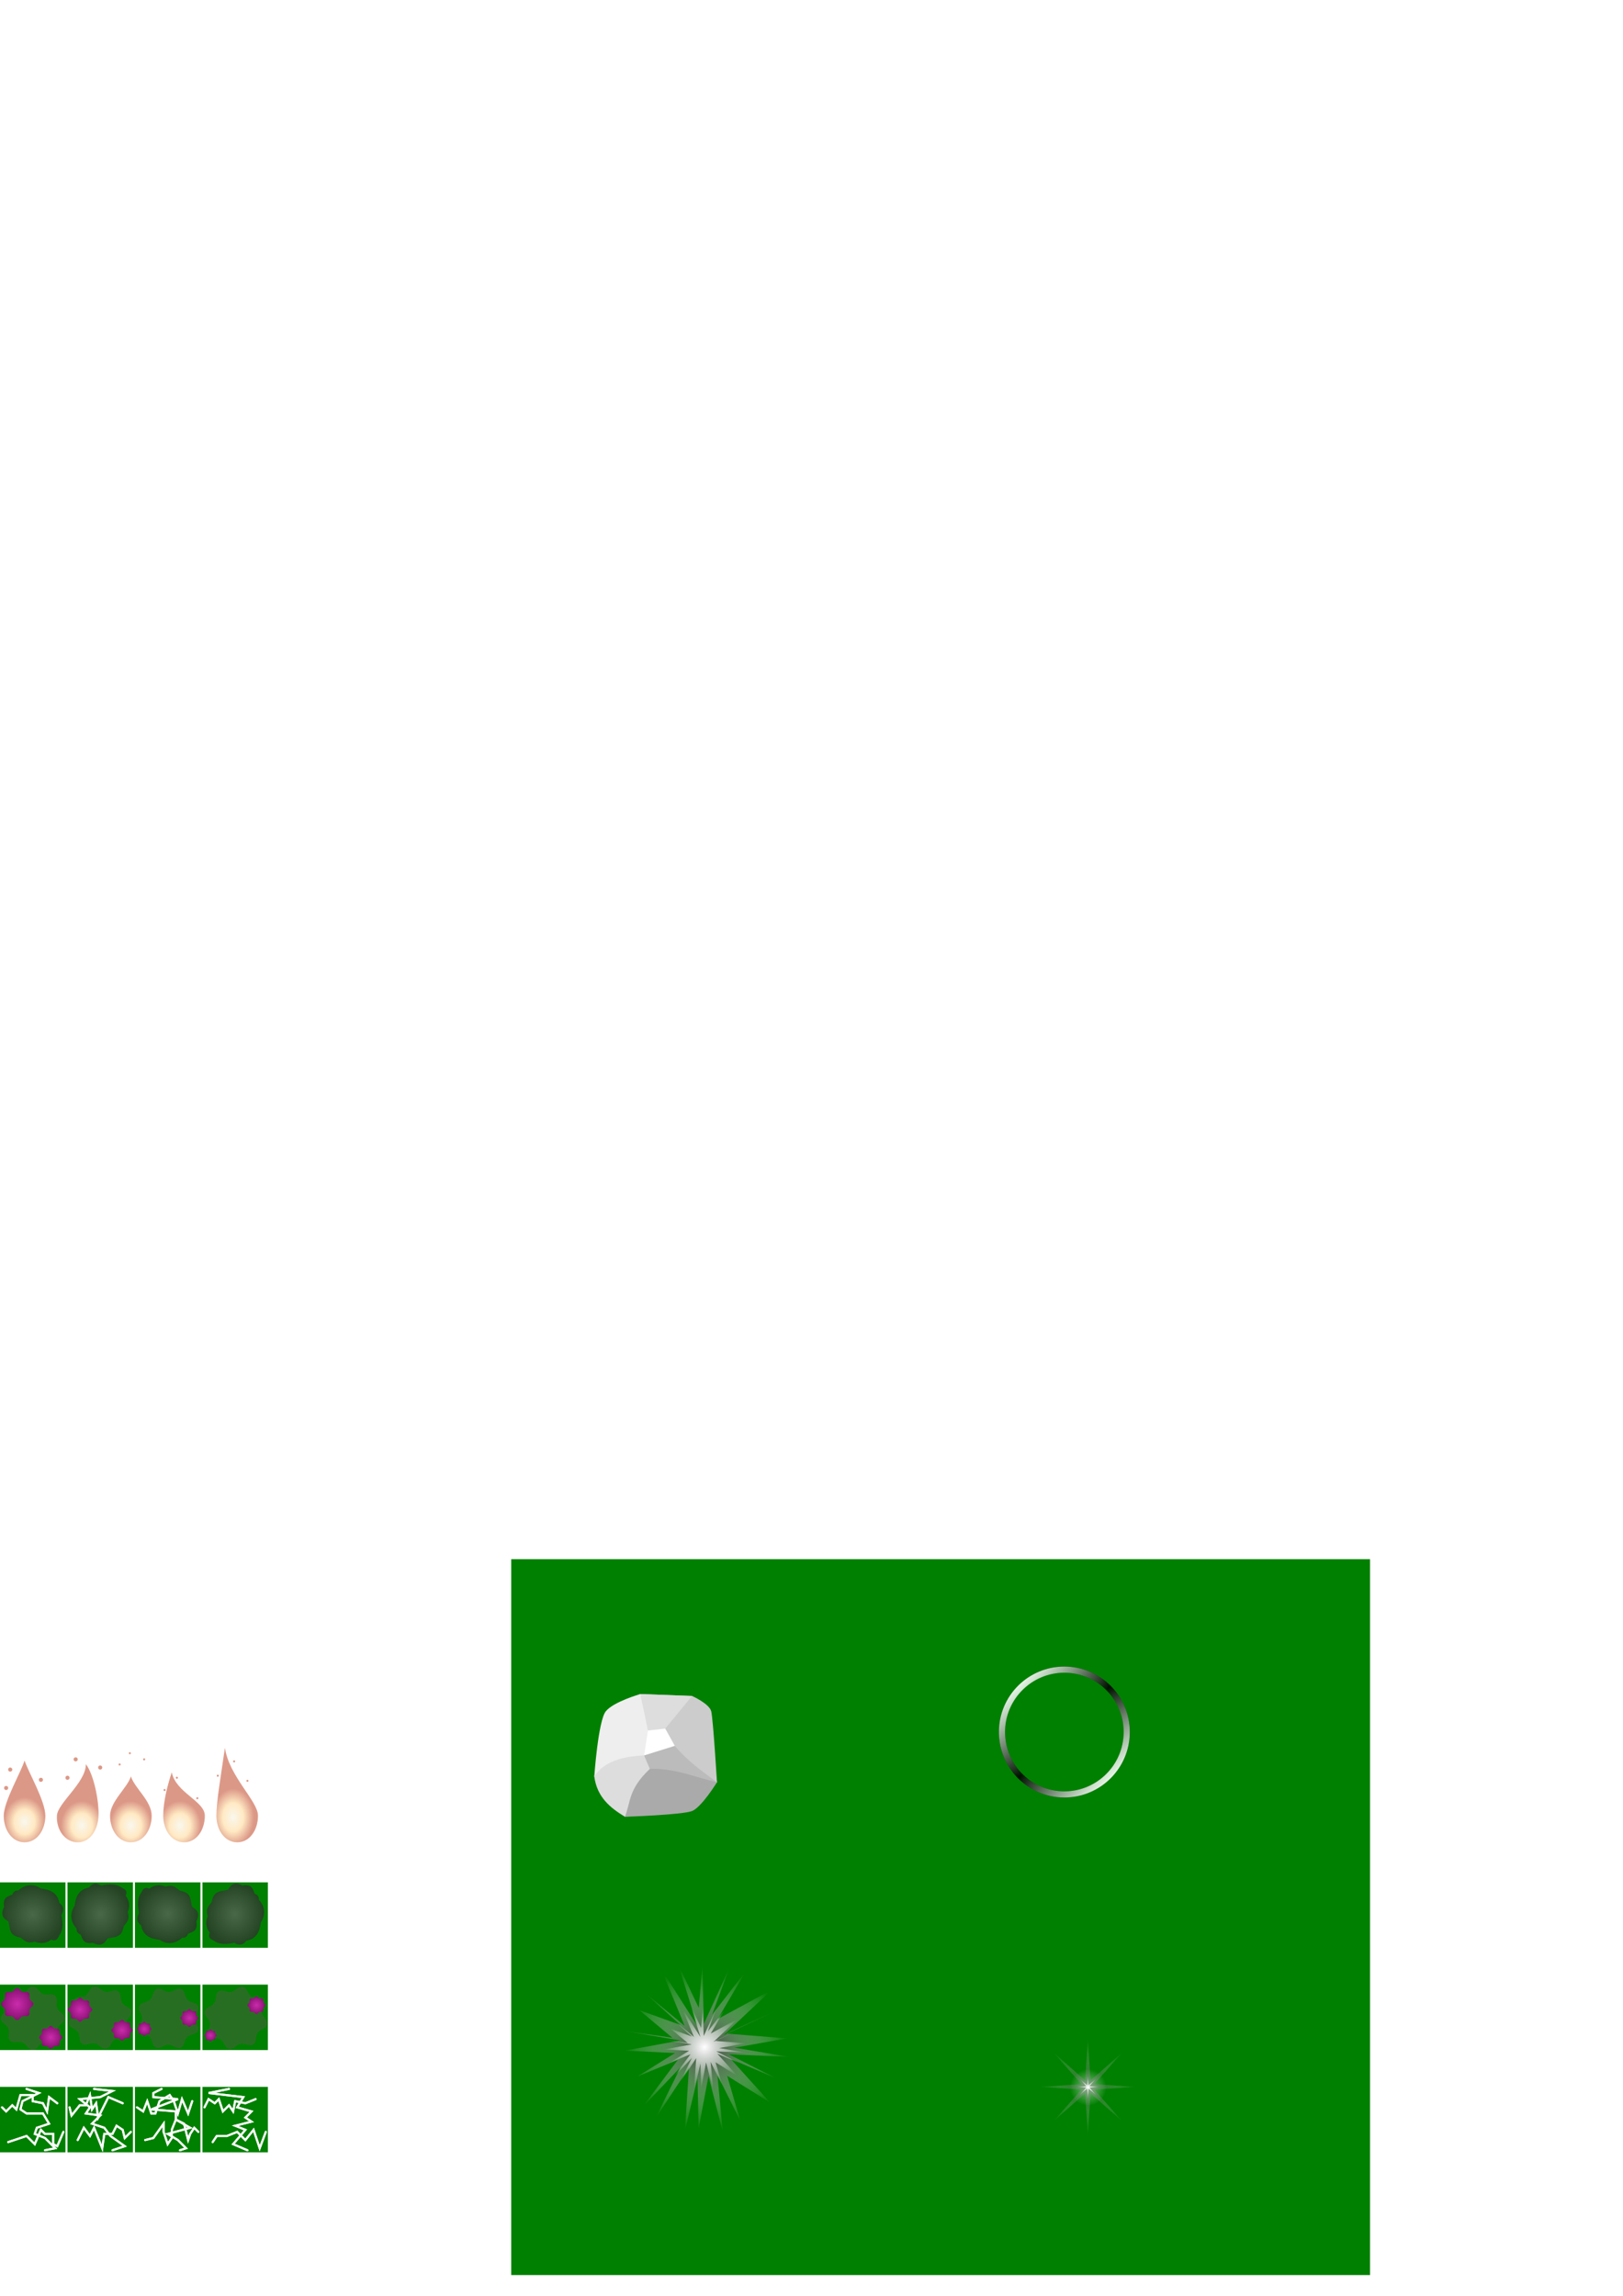 <?xml version="1.0" encoding="UTF-8" standalone="no"?>
<!-- Created with Inkscape (http://www.inkscape.org/) -->

<svg
   width="793.701"
   height="1122.52"
   viewBox="0 0 793.701 1122.52"
   id="svg5829"
   version="1.1"
   inkscape:version="1.3.2 (091e20e, 2023-11-25)"
   sodipodi:docname="Effects.svg"
   xmlns:inkscape="http://www.inkscape.org/namespaces/inkscape"
   xmlns:sodipodi="http://sodipodi.sourceforge.net/DTD/sodipodi-0.dtd"
   xmlns:xlink="http://www.w3.org/1999/xlink"
   xmlns="http://www.w3.org/2000/svg"
   xmlns:svg="http://www.w3.org/2000/svg"
   xmlns:rdf="http://www.w3.org/1999/02/22-rdf-syntax-ns#"
   xmlns:cc="http://creativecommons.org/ns#"
   xmlns:dc="http://purl.org/dc/elements/1.1/">
  <title
     id="title1001">Effect and particle spritesheet</title>
  <defs
     id="defs5831">
    <linearGradient
       id="wave-dark-6"
       inkscape:collect="always">
      <stop
         id="stop4384"
         offset="0"
         style="stop-color:#000000;stop-opacity:1" />
      <stop
         style="stop-color:#000000;stop-opacity:0"
         offset="0.5"
         id="stop4386" />
      <stop
         id="stop4388"
         offset="1"
         style="stop-color:#000000;stop-opacity:1" />
    </linearGradient>
    <linearGradient
       inkscape:collect="always"
       id="wave-light-2">
      <stop
         style="stop-color:#ffffff;stop-opacity:1;"
         offset="0"
         id="stop4330" />
      <stop
         id="stop4342"
         offset="0.5"
         style="stop-color:#ffffff;stop-opacity:0" />
      <stop
         style="stop-color:#ffffff;stop-opacity:1"
         offset="1"
         id="stop4332" />
    </linearGradient>
    <linearGradient
       inkscape:collect="always"
       id="spark-light-source-8">
      <stop
         style="stop-color:#ffffff;stop-opacity:1;"
         offset="0"
         id="stop4661" />
      <stop
         style="stop-color:#ffffff;stop-opacity:0;"
         offset="1"
         id="stop4663" />
    </linearGradient>
    <linearGradient
       inkscape:collect="always"
       id="ink">
      <stop
         style="stop-color:#606060;stop-opacity:1"
         offset="0"
         id="stop4283" />
      <stop
         style="stop-color:#303030;stop-opacity:1"
         offset="1"
         id="stop4285" />
    </linearGradient>
    <filter
       inkscape:collect="always"
       style="color-interpolation-filters:sRGB"
       id="filter4196"
       x="-0.117"
       width="1.234"
       y="-0.442"
       height="1.861">
      <feGaussianBlur
         inkscape:collect="always"
         stdDeviation="1.11"
         id="feGaussianBlur4198" />
    </filter>
    <filter
       inkscape:collect="always"
       style="color-interpolation-filters:sRGB"
       id="filter4200"
       x="-0.128"
       width="1.256"
       y="-0.432"
       height="2.007">
      <feGaussianBlur
         inkscape:collect="always"
         stdDeviation="1.23"
         id="feGaussianBlur4202" />
    </filter>
    <filter
       inkscape:collect="always"
       style="color-interpolation-filters:sRGB"
       id="filter4240"
       x="-0.233"
       width="1.491"
       y="-0.129"
       height="1.259">
      <feGaussianBlur
         inkscape:collect="always"
         stdDeviation="1.41"
         id="feGaussianBlur4242" />
    </filter>
    <filter
       inkscape:collect="always"
       style="color-interpolation-filters:sRGB"
       id="filter4457"
       x="-0.136"
       width="1.271"
       y="-0.45"
       height="1.875">
      <feGaussianBlur
         inkscape:collect="always"
         stdDeviation="1.26"
         id="feGaussianBlur4459" />
    </filter>
    <filter
       inkscape:collect="always"
       style="color-interpolation-filters:sRGB"
       id="filter4461"
       x="-0.133"
       width="1.266"
       y="-0.335"
       height="1.778">
      <feGaussianBlur
         inkscape:collect="always"
         stdDeviation="1.23"
         id="feGaussianBlur4463" />
    </filter>
    <filter
       inkscape:collect="always"
       style="color-interpolation-filters:sRGB"
       id="filter4465"
       x="-0.228"
       width="1.448"
       y="-0.141"
       height="1.283">
      <feGaussianBlur
         inkscape:collect="always"
         stdDeviation="1.56"
         id="feGaussianBlur4467" />
    </filter>
    <filter
       inkscape:collect="always"
       style="color-interpolation-filters:sRGB"
       id="filter4469"
       x="-0.136"
       width="1.271"
       y="-0.31"
       height="1.656">
      <feGaussianBlur
         inkscape:collect="always"
         stdDeviation="1.26"
         id="feGaussianBlur4471" />
    </filter>
    <filter
       inkscape:collect="always"
       style="color-interpolation-filters:sRGB"
       id="filter4473"
       x="-0.128"
       width="1.256"
       y="-0.403"
       height="1.919">
      <feGaussianBlur
         inkscape:collect="always"
         stdDeviation="1.23"
         id="feGaussianBlur4475" />
    </filter>
    <filter
       inkscape:collect="always"
       style="color-interpolation-filters:sRGB"
       id="filter4477"
       x="-0.195"
       width="1.449"
       y="-0.134"
       height="1.269">
      <feGaussianBlur
         inkscape:collect="always"
         stdDeviation="1.47"
         id="feGaussianBlur4479" />
    </filter>
    <filter
       inkscape:collect="always"
       style="color-interpolation-filters:sRGB"
       id="filter4485"
       x="-0.127"
       width="1.254"
       y="-0.426"
       height="1.905">
      <feGaussianBlur
         inkscape:collect="always"
         stdDeviation="1.17"
         id="feGaussianBlur4487" />
    </filter>
    <filter
       inkscape:collect="always"
       style="color-interpolation-filters:sRGB"
       id="filter4489"
       x="-0.18"
       width="1.412"
       y="-0.139"
       height="1.278">
      <feGaussianBlur
         inkscape:collect="always"
         stdDeviation="1.53"
         id="feGaussianBlur4491" />
    </filter>
    <filter
       inkscape:collect="always"
       style="color-interpolation-filters:sRGB"
       id="filter4497"
       x="-0.135"
       width="1.27"
       y="-0.634"
       height="2.328">
      <feGaussianBlur
         inkscape:collect="always"
         stdDeviation="1.2"
         id="feGaussianBlur4499" />
    </filter>
    <linearGradient
       inkscape:collect="always"
       id="poison-9">
      <stop
         style="stop-color:#cb2bac;stop-opacity:1"
         offset="0"
         id="stop4218" />
      <stop
         style="stop-color:#881172;stop-opacity:1"
         offset="1"
         id="stop4220" />
    </linearGradient>
    <radialGradient
       inkscape:collect="always"
       xlink:href="#poison-9"
       id="radialGradient4247"
       gradientUnits="userSpaceOnUse"
       gradientTransform="translate(13.223,16.632)"
       cx="11"
       cy="995.362"
       fx="11"
       fy="995.362"
       r="7" />
    <radialGradient
       inkscape:collect="always"
       xlink:href="#poison-9"
       id="radialGradient4249"
       gradientUnits="userSpaceOnUse"
       gradientTransform="translate(13.223,16.632)"
       cx="11"
       cy="995.362"
       fx="11"
       fy="995.362"
       r="7" />
    <radialGradient
       inkscape:collect="always"
       xlink:href="#poison-9"
       id="radialGradient4251"
       gradientUnits="userSpaceOnUse"
       gradientTransform="translate(13.223,16.632)"
       cx="11"
       cy="995.362"
       fx="11"
       fy="995.362"
       r="7" />
    <radialGradient
       inkscape:collect="always"
       xlink:href="#poison-9"
       id="radialGradient4253"
       gradientUnits="userSpaceOnUse"
       gradientTransform="translate(13.223,16.632)"
       cx="11"
       cy="995.362"
       fx="11"
       fy="995.362"
       r="7" />
    <radialGradient
       inkscape:collect="always"
       xlink:href="#ink"
       id="radialGradient4289"
       cx="16.013"
       cy="936.904"
       fx="16.013"
       fy="936.904"
       r="14.887"
       gradientTransform="matrix(1,0,0,0.95,0,46.06)"
       gradientUnits="userSpaceOnUse" />
    <radialGradient
       inkscape:collect="always"
       xlink:href="#ink"
       id="radialGradient4289-0"
       cx="16.013"
       cy="936.904"
       fx="16.013"
       fy="936.904"
       r="14.887"
       gradientTransform="matrix(0,1,-0.95,0,1004.858,919.891)"
       gradientUnits="userSpaceOnUse" />
    <radialGradient
       inkscape:collect="always"
       xlink:href="#ink"
       id="radialGradient4289-6"
       cx="16.013"
       cy="936.904"
       fx="16.013"
       fy="936.904"
       r="14.887"
       gradientTransform="matrix(0,-1,0.95,0,-840.831,951.917)"
       gradientUnits="userSpaceOnUse" />
    <radialGradient
       inkscape:collect="always"
       xlink:href="#ink"
       id="radialGradient4289-7"
       cx="16.013"
       cy="936.904"
       fx="16.013"
       fy="936.904"
       r="14.887"
       gradientTransform="matrix(-1,0,0,-0.95,98.026,1825.749)"
       gradientUnits="userSpaceOnUse" />
    <radialGradient
       inkscape:collect="always"
       xlink:href="#spark-dark"
       id="radialGradient4635"
       cx="170.51"
       cy="1293.355"
       fx="170.51"
       fy="1293.355"
       r="41.3"
       gradientTransform="matrix(0.993,0,0,0.993,175.938,-282.386)"
       gradientUnits="userSpaceOnUse" />
    <linearGradient
       inkscape:collect="always"
       id="spark-dark">
      <stop
         style="stop-color:#404040;stop-opacity:1"
         offset="0"
         id="stop4631" />
      <stop
         style="stop-color:#ffffff;stop-opacity:0"
         offset="1"
         id="stop4633" />
    </linearGradient>
    <filter
       inkscape:collect="always"
       style="color-interpolation-filters:sRGB"
       id="filter4804"
       x="-0.024"
       width="1.048"
       y="-0.024"
       height="1.048">
      <feGaussianBlur
         inkscape:collect="always"
         stdDeviation="0.82"
         id="feGaussianBlur4806" />
    </filter>
    <radialGradient
       inkscape:collect="always"
       xlink:href="#spark-light"
       id="radialGradient4635-0"
       cx="170.51"
       cy="1293.355"
       fx="170.51"
       fy="1293.355"
       r="41.3"
       gradientTransform="matrix(0.503,0,0,0.503,258.795,350.374)"
       gradientUnits="userSpaceOnUse" />
    <linearGradient
       id="spark-light"
       inkscape:collect="always">
      <stop
         id="stop4688"
         offset="0"
         style="stop-color:#ffffff;stop-opacity:1;" />
      <stop
         id="stop4690"
         offset="1"
         style="stop-color:#ffffff;stop-opacity:0;" />
    </linearGradient>
    <filter
       inkscape:collect="always"
       style="color-interpolation-filters:sRGB"
       id="filter4796"
       x="-0.024"
       width="1.048"
       y="-0.024"
       height="1.048">
      <feGaussianBlur
         inkscape:collect="always"
         stdDeviation="0.416"
         id="feGaussianBlur4798" />
    </filter>
    <filter
       inkscape:collect="always"
       style="color-interpolation-filters:sRGB"
       id="filter4876"
       x="-0.515"
       width="2.03"
       y="-0.515"
       height="2.03">
      <feGaussianBlur
         inkscape:collect="always"
         stdDeviation="0.429"
         id="feGaussianBlur4878" />
    </filter>
    <radialGradient
       inkscape:collect="always"
       xlink:href="#flame"
       id="radialGradient4149-2"
       cx="4.017"
       cy="1043.488"
       fx="4.017"
       fy="1043.488"
       r="5"
       gradientTransform="matrix(1,3.1920227e-8,-4.3178155e-8,1.401,0.9,-416.588)"
       gradientUnits="userSpaceOnUse" />
    <linearGradient
       inkscape:collect="always"
       id="flame">
      <stop
         style="stop-color:#f4f1e0;stop-opacity:1"
         offset="0"
         id="stop4143" />
      <stop
         id="stop4153"
         offset="0.5"
         style="stop-color:#ffd894;stop-opacity:1" />
      <stop
         style="stop-color:#c04729;stop-opacity:1"
         offset="1"
         id="stop4145" />
    </linearGradient>
    <filter
       inkscape:collect="always"
       style="color-interpolation-filters:sRGB"
       id="filter4527-4"
       x="-0.09"
       width="1.18"
       y="-0.039"
       height="1.078">
      <feGaussianBlur
         inkscape:collect="always"
         stdDeviation="0.375"
         id="feGaussianBlur4529-18" />
    </filter>
    <radialGradient
       inkscape:collect="always"
       xlink:href="#flame"
       id="radialGradient4149-90"
       cx="4.017"
       cy="1045.276"
       fx="4.017"
       fy="1045.276"
       r="5"
       gradientTransform="matrix(1,0,0,1.2,0.9,-206.964)"
       gradientUnits="userSpaceOnUse" />
    <filter
       inkscape:collect="always"
       style="color-interpolation-filters:sRGB"
       id="filter4527-6"
       x="-0.09"
       width="1.18"
       y="-0.053"
       height="1.105">
      <feGaussianBlur
         inkscape:collect="always"
         stdDeviation="0.375"
         id="feGaussianBlur4529-13" />
    </filter>
    <radialGradient
       inkscape:collect="always"
       xlink:href="#flame"
       id="radialGradient4149-7"
       cx="5"
       cy="1045.276"
       fx="5"
       fy="1045.276"
       r="5"
       gradientTransform="matrix(1,0,0,1.2,0.9,-206.964)"
       gradientUnits="userSpaceOnUse" />
    <filter
       inkscape:collect="always"
       style="color-interpolation-filters:sRGB"
       id="filter4527-1"
       x="-0.09"
       width="1.18"
       y="-0.056"
       height="1.112">
      <feGaussianBlur
         inkscape:collect="always"
         stdDeviation="0.375"
         id="feGaussianBlur4529-6" />
    </filter>
    <radialGradient
       inkscape:collect="always"
       xlink:href="#flame"
       id="radialGradient4149-9"
       cx="5.983"
       cy="1045.276"
       fx="5.983"
       fy="1045.276"
       r="5"
       gradientTransform="matrix(1,0,0,1.2,0.9,-206.964)"
       gradientUnits="userSpaceOnUse" />
    <filter
       inkscape:collect="always"
       style="color-interpolation-filters:sRGB"
       id="filter4527-7"
       x="-0.09"
       width="1.18"
       y="-0.047"
       height="1.094">
      <feGaussianBlur
         inkscape:collect="always"
         stdDeviation="0.375"
         id="feGaussianBlur4529-1" />
    </filter>
    <radialGradient
       inkscape:collect="always"
       xlink:href="#flame"
       id="radialGradient4149"
       cx="5"
       cy="1044.529"
       fx="5"
       fy="1044.529"
       r="5"
       gradientTransform="matrix(1,0,0,1.2,0.9,-206.964)"
       gradientUnits="userSpaceOnUse" />
    <filter
       inkscape:collect="always"
       style="color-interpolation-filters:sRGB"
       id="filter4527"
       x="-0.09"
       width="1.18"
       y="-0.045"
       height="1.09">
      <feGaussianBlur
         inkscape:collect="always"
         stdDeviation="0.375"
         id="feGaussianBlur4529" />
    </filter>
    <radialGradient
       gradientTransform="matrix(0.75,0,0,0.75,133,273.841)"
       inkscape:collect="always"
       xlink:href="#spark-dark"
       id="radialGradient4336-7"
       cx="532"
       cy="995.362"
       fx="532"
       fy="995.362"
       r="32"
       gradientUnits="userSpaceOnUse" />
    <radialGradient
       inkscape:collect="always"
       xlink:href="#spark-light-source-8"
       id="radialGradient4665"
       cx="532"
       cy="995.362"
       fx="532"
       fy="995.362"
       r="19"
       gradientUnits="userSpaceOnUse"
       gradientTransform="matrix(0.474,0,0,0.474,279.999,548.874)" />
    <radialGradient
       gradientTransform="matrix(0.188,0,0,0.188,432.25,833.731)"
       inkscape:collect="always"
       xlink:href="#spark-light"
       id="radialGradient4336-7-4"
       cx="532"
       cy="995.362"
       fx="532"
       fy="995.362"
       r="32"
       gradientUnits="userSpaceOnUse" />
    <filter
       inkscape:collect="always"
       style="color-interpolation-filters:sRGB"
       id="filter4762"
       x="-0.036"
       width="1.072"
       y="-0.036"
       height="1.072">
      <feGaussianBlur
         inkscape:collect="always"
         stdDeviation="0.18"
         id="feGaussianBlur4764" />
    </filter>
    <filter
       inkscape:collect="always"
       style="color-interpolation-filters:sRGB"
       id="filter4766"
       x="-0.012"
       width="1.024"
       y="-0.012"
       height="1.024">
      <feGaussianBlur
         inkscape:collect="always"
         stdDeviation="0.24"
         id="feGaussianBlur4768" />
    </filter>
    <linearGradient
       inkscape:collect="always"
       xlink:href="#wave-light-2"
       id="linearGradient4334"
       x1="495"
       y1="822.362"
       x2="545"
       y2="872.362"
       gradientUnits="userSpaceOnUse" />
    <linearGradient
       gradientTransform="translate(326.362,-1367.362)"
       inkscape:collect="always"
       xlink:href="#wave-dark-6"
       id="linearGradient4334-9"
       x1="495"
       y1="822.362"
       x2="545"
       y2="872.362"
       gradientUnits="userSpaceOnUse" />
  </defs>
  <sodipodi:namedview
     id="base"
     pagecolor="#ffffff"
     bordercolor="#666666"
     borderopacity="1.0"
     inkscape:pageopacity="0.0"
     inkscape:pageshadow="2"
     inkscape:zoom="1.5"
     inkscape:cx="216.33333"
     inkscape:cy="952.66667"
     inkscape:document-units="px"
     inkscape:current-layer="layer2"
     showgrid="true"
     inkscape:snap-bbox="true"
     inkscape:object-paths="true"
     inkscape:snap-intersection-paths="true"
     inkscape:snap-smooth-nodes="true"
     inkscape:object-nodes="true"
     inkscape:window-width="1872"
     inkscape:window-height="1051"
     inkscape:window-x="48"
     inkscape:window-y="0"
     inkscape:window-maximized="1"
     inkscape:bbox-paths="true"
     inkscape:bbox-nodes="true"
     inkscape:showpageshadow="0"
     inkscape:pagecheckerboard="0"
     inkscape:deskcolor="#d1d1d1">
    <inkscape:grid
       type="xygrid"
       id="grid6377"
       originx="0"
       originy="0"
       spacingy="1"
       spacingx="1"
       units="px"
       visible="true" />
  </sodipodi:namedview>
  <g
     inkscape:groupmode="layer"
     id="layer2"
     inkscape:label="Grid"
     style="display:inline">
    <rect
       style="opacity:1;fill:#008000;fill-opacity:1;stroke:none;stroke-opacity:1"
       id="rect6380"
       width="32"
       height="32"
       x="0"
       y="1020.362" />
    <rect
       style="opacity:1;fill:#008000;fill-opacity:1;stroke:none;stroke-opacity:1"
       id="rect6380-9"
       width="32"
       height="32"
       x="33"
       y="1020.362" />
    <rect
       style="opacity:1;fill:#008000;fill-opacity:1;stroke:none;stroke-opacity:1"
       id="rect6380-9-3"
       width="32"
       height="32"
       x="66"
       y="1020.362" />
    <rect
       style="opacity:1;fill:#008000;fill-opacity:1;stroke:none;stroke-opacity:1"
       id="rect6380-9-3-5"
       width="32"
       height="32"
       x="99"
       y="1020.362" />
    <rect
       style="display:inline;opacity:1;fill:#008000;fill-opacity:1;stroke:none;stroke-opacity:1"
       id="rect6380-7"
       width="32"
       height="32"
       x="0"
       y="970.362" />
    <rect
       style="display:inline;opacity:1;fill:#008000;fill-opacity:1;stroke:none;stroke-opacity:1"
       id="rect6380-7-1"
       width="32"
       height="32"
       x="33"
       y="970.362" />
    <rect
       style="display:inline;opacity:1;fill:#008000;fill-opacity:1;stroke:none;stroke-opacity:1"
       id="rect6380-7-8"
       width="32"
       height="32"
       x="66"
       y="970.362" />
    <rect
       style="display:inline;opacity:1;fill:#008000;fill-opacity:1;stroke:none;stroke-opacity:1"
       id="rect6380-7-3"
       width="32"
       height="32"
       x="99"
       y="970.362" />
    <rect
       style="display:inline;opacity:1;fill:#008000;fill-opacity:1;stroke:none;stroke-opacity:1"
       id="rect6380-3"
       width="32"
       height="32"
       x="0"
       y="920.362" />
    <rect
       style="display:inline;opacity:1;fill:#008000;fill-opacity:1;stroke:none;stroke-opacity:1"
       id="rect6380-3-1"
       width="32"
       height="32"
       x="33"
       y="920.362" />
    <rect
       style="display:inline;opacity:1;fill:#008000;fill-opacity:1;stroke:none;stroke-opacity:1"
       id="rect6380-3-3"
       width="32"
       height="32"
       x="66"
       y="920.362" />
    <rect
       style="display:inline;opacity:1;fill:#008000;fill-opacity:1;stroke:none;stroke-opacity:1"
       id="rect6380-3-6"
       width="32"
       height="32"
       x="99"
       y="920.362" />
    <rect
       style="color:#000000;clip-rule:nonzero;display:inline;overflow:visible;visibility:visible;opacity:1;isolation:auto;mix-blend-mode:normal;color-interpolation:sRGB;color-interpolation-filters:linearRGB;solid-color:#000000;solid-opacity:1;fill:#008000;fill-opacity:1;fill-rule:evenodd;stroke:none;stroke-width:1;stroke-linecap:round;stroke-linejoin:round;stroke-miterlimit:15;stroke-dasharray:none;stroke-dashoffset:0;stroke-opacity:1;color-rendering:auto;image-rendering:auto;shape-rendering:auto;text-rendering:auto;enable-background:accumulate"
       id="rect4324"
       width="420"
       height="350"
       x="250"
       y="762.362"
       rx="0"
       ry="0" />
  </g>
  <g
     inkscape:label="Graphics"
     inkscape:groupmode="layer"
     id="layer1"
     style="display:inline">
    <path
       style="fill:#cccccc;fill-opacity:1;fill-rule:evenodd;stroke:none;stroke-width:0.938px;stroke-linecap:butt;stroke-linejoin:miter;stroke-opacity:1"
       d="m 313.125,828.3 -15.938,9.375 -6.562,30.938 15,19.688 32.812,-4.688 12.188,-12.188 -4.688,-33.75 -7.5,-8.438 z"
       id="path1000"
       inkscape:connector-curvature="0"
       inkscape:export-filename="/home/andre/Programming/C++/Pikmin_fangame_engine/Game_data/Graphics/Rock.png"
       inkscape:export-xdpi="96"
       inkscape:export-ydpi="96" />
    <circle
       style="color:#000000;clip-rule:nonzero;display:inline;overflow:visible;visibility:visible;opacity:1;isolation:auto;mix-blend-mode:normal;color-interpolation:sRGB;color-interpolation-filters:linearRGB;solid-color:#000000;solid-opacity:1;fill:none;fill-opacity:1;fill-rule:nonzero;stroke:url(#linearGradient4334-9);stroke-width:3;stroke-linecap:butt;stroke-linejoin:miter;stroke-miterlimit:4;stroke-dasharray:none;stroke-dashoffset:0;stroke-opacity:1;color-rendering:auto;image-rendering:auto;shape-rendering:auto;text-rendering:auto;enable-background:accumulate"
       id="path4326-6"
       cx="846.862"
       cy="-520.5"
       r="30.5"
       transform="rotate(90)"
       inkscape:export-filename="/home/andre/Dropbox/Programacao/C++/Pikmin_fangame_engine/Game_data/Graphics/Wave_ring.png"
       inkscape:export-xdpi="90"
       inkscape:export-ydpi="90" />
    <path
       sodipodi:type="star"
       style="display:inline;opacity:0.2;fill:#cb2bac;fill-opacity:1;stroke:none;stroke-width:1.5;stroke-linecap:round;stroke-miterlimit:4;stroke-dasharray:none;stroke-opacity:1"
       id="path4226-9-6"
       sodipodi:sides="8"
       sodipodi:cx="24.223391"
       sodipodi:cy="1011.9945"
       sodipodi:r1="7"
       sodipodi:r2="5.8099999"
       sodipodi:arg1="0"
       sodipodi:arg2="0.39269908"
       inkscape:flatsided="false"
       inkscape:rounded="0.37"
       inkscape:randomized="0"
       d="m 31.223,1011.995 c 0,1.02 -1.242,1.28 -1.632,2.223 -0.391,0.943 0.304,2.005 -0.418,2.726 -0.722,0.722 -1.784,0.027 -2.726,0.418 -0.943,0.391 -1.203,1.632 -2.223,1.632 -1.021,0 -1.281,-1.242 -2.223,-1.632 -0.943,-0.391 -2.005,0.304 -2.726,-0.418 -0.722,-0.722 -0.027,-1.784 -0.418,-2.726 -0.391,-0.943 -1.632,-1.203 -1.632,-2.223 0,-1.02 1.242,-1.28 1.632,-2.223 0.391,-0.943 -0.304,-2.005 0.418,-2.726 0.722,-0.722 1.784,-0.028 2.726,-0.418 0.943,-0.391 1.203,-1.632 2.223,-1.632 1.021,0 1.281,1.242 2.223,1.632 0.943,0.391 2.005,-0.304 2.726,0.418 0.722,0.722 0.027,1.784 0.418,2.726 0.391,0.943 1.632,1.203 1.632,2.223 z"
       transform="matrix(1.873,-1.216,1.205,1.855,-1149.417,-861.151)" />
    <path
       sodipodi:type="star"
       style="display:inline;opacity:0.2;fill:#cb2bac;fill-opacity:1;stroke:none;stroke-width:1.5;stroke-linecap:round;stroke-miterlimit:4;stroke-dasharray:none;stroke-opacity:1"
       id="path4226-9-5"
       sodipodi:sides="8"
       sodipodi:cx="24.223391"
       sodipodi:cy="1011.9945"
       sodipodi:r1="7"
       sodipodi:r2="5.8099999"
       sodipodi:arg1="0"
       sodipodi:arg2="0.39269908"
       inkscape:flatsided="false"
       inkscape:rounded="0.37"
       inkscape:randomized="0"
       d="m 31.223,1011.995 c 0,1.02 -1.242,1.28 -1.632,2.223 -0.391,0.943 0.304,2.005 -0.418,2.726 -0.722,0.722 -1.784,0.027 -2.726,0.418 -0.943,0.391 -1.203,1.632 -2.223,1.632 -1.021,0 -1.281,-1.242 -2.223,-1.632 -0.943,-0.391 -2.005,0.304 -2.726,-0.418 -0.722,-0.722 -0.027,-1.784 -0.418,-2.726 -0.391,-0.943 -1.632,-1.203 -1.632,-2.223 0,-1.02 1.242,-1.28 1.632,-2.223 0.391,-0.943 -0.304,-2.005 0.418,-2.726 0.722,-0.722 1.784,-0.028 2.726,-0.418 0.943,-0.391 1.203,-1.632 2.223,-1.632 1.021,0 1.281,1.242 2.223,1.632 0.943,0.391 2.005,-0.304 2.726,0.418 0.722,0.722 0.027,1.784 0.418,2.726 0.391,0.943 1.632,1.203 1.632,2.223 z"
       transform="matrix(2.192,-0.426,0.422,2.171,-431.21,-1200.259)" />
    <path
       sodipodi:type="star"
       style="display:inline;opacity:0.2;fill:#cb2bac;fill-opacity:1;stroke:none;stroke-width:1.5;stroke-linecap:round;stroke-miterlimit:4;stroke-dasharray:none;stroke-opacity:1"
       id="path4226-9-7"
       sodipodi:sides="8"
       sodipodi:cx="24.223391"
       sodipodi:cy="1011.9945"
       sodipodi:r1="7"
       sodipodi:r2="5.8099999"
       sodipodi:arg1="0"
       sodipodi:arg2="0.39269908"
       inkscape:flatsided="false"
       inkscape:rounded="0.37"
       inkscape:randomized="0"
       d="m 31.223,1011.995 c 0,1.02 -1.242,1.28 -1.632,2.223 -0.391,0.943 0.304,2.005 -0.418,2.726 -0.722,0.722 -1.784,0.027 -2.726,0.418 -0.943,0.391 -1.203,1.632 -2.223,1.632 -1.021,0 -1.281,-1.242 -2.223,-1.632 -0.943,-0.391 -2.005,0.304 -2.726,-0.418 -0.722,-0.722 -0.027,-1.784 -0.418,-2.726 -0.391,-0.943 -1.632,-1.203 -1.632,-2.223 0,-1.02 1.242,-1.28 1.632,-2.223 0.391,-0.943 -0.304,-2.005 0.418,-2.726 0.722,-0.722 1.784,-0.028 2.726,-0.418 0.943,-0.391 1.203,-1.632 2.223,-1.632 1.021,0 1.281,1.242 2.223,1.632 0.943,0.391 2.005,-0.304 2.726,0.418 0.722,0.722 0.027,1.784 0.418,2.726 0.391,0.943 1.632,1.203 1.632,2.223 z"
       transform="matrix(2.071,-0.837,0.829,2.051,-806.64,-1068.461)" />
    <path
       sodipodi:type="star"
       style="display:inline;opacity:0.2;fill:#cb2bac;fill-opacity:1;stroke:none;stroke-width:1.5;stroke-linecap:round;stroke-miterlimit:4;stroke-dasharray:none;stroke-opacity:1"
       id="path4226-9"
       sodipodi:sides="8"
       sodipodi:cx="24.223391"
       sodipodi:cy="1011.9945"
       sodipodi:r1="7"
       sodipodi:r2="5.8099999"
       sodipodi:arg1="0"
       sodipodi:arg2="0.39269908"
       inkscape:flatsided="false"
       inkscape:rounded="0.37"
       inkscape:randomized="0"
       d="m 31.223,1011.995 c 0,1.02 -1.242,1.28 -1.632,2.223 -0.391,0.943 0.304,2.005 -0.418,2.726 -0.722,0.722 -1.784,0.027 -2.726,0.418 -0.943,0.391 -1.203,1.632 -2.223,1.632 -1.021,0 -1.281,-1.242 -2.223,-1.632 -0.943,-0.391 -2.005,0.304 -2.726,-0.418 -0.722,-0.722 -0.027,-1.784 -0.418,-2.726 -0.391,-0.943 -1.632,-1.203 -1.632,-2.223 0,-1.02 1.242,-1.28 1.632,-2.223 0.391,-0.943 -0.304,-2.005 0.418,-2.726 0.722,-0.722 1.784,-0.028 2.726,-0.418 0.943,-0.391 1.203,-1.632 2.223,-1.632 1.021,0 1.281,1.242 2.223,1.632 0.943,0.391 2.005,-0.304 2.726,0.418 0.722,0.722 0.027,1.784 0.418,2.726 0.391,0.943 1.632,1.203 1.632,2.223 z"
       transform="matrix(2.233,0,0,2.212,-38.069,-1251.705)" />
    <use
       x="0"
       y="0"
       xlink:href="#path6382-0-07"
       id="use4431"
       style="filter:url(#filter4497)"
       width="100%"
       height="100%" />
    <use
       x="0"
       y="0"
       xlink:href="#path6382-0"
       id="use4427"
       style="filter:url(#filter4485)"
       width="100%"
       height="100%" />
    <use
       x="0"
       y="0"
       xlink:href="#path6382-0-7"
       id="use4366"
       style="filter:url(#filter4473)"
       width="100%"
       height="100%" />
    <use
       x="0"
       y="0"
       xlink:href="#path6382-0-3"
       id="use4364"
       style="filter:url(#filter4469)"
       width="100%"
       height="100%" />
    <use
       x="0"
       y="0"
       xlink:href="#path6382-0-1"
       id="use4291"
       style="filter:url(#filter4457)"
       width="100%"
       height="100%" />
    <use
       x="0"
       y="0"
       xlink:href="#path6382-0-6"
       id="use4289"
       style="filter:url(#filter4461)"
       width="100%"
       height="100%" />
    <use
       x="0"
       y="0"
       xlink:href="#path6382-7"
       id="use4186"
       style="filter:url(#filter4200)"
       width="100%"
       height="100%" />
    <use
       x="0"
       y="0"
       xlink:href="#path6382"
       id="use6664"
       style="opacity:1;filter:url(#filter4196)"
       width="100%"
       height="100%" />
    <path
       style="fill:none;fill-rule:evenodd;stroke:#ffffff;stroke-width:1;stroke-linecap:round;stroke-linejoin:miter;stroke-miterlimit:4;stroke-dasharray:none;stroke-opacity:1"
       d="m 4,1047.362 3,-1 6,-2 4,4 3,-7 2,2 h 4 v 5 l 2,1 3,-7"
       id="path6382"
       inkscape:connector-curvature="0"
       sodipodi:nodetypes="cccccccccc" />
    <path
       style="fill:none;fill-rule:evenodd;stroke:#ffffff;stroke-width:1;stroke-linecap:round;stroke-linejoin:miter;stroke-miterlimit:4;stroke-dasharray:none;stroke-opacity:1"
       d="m 1,1030.362 2,2 3,-3 2,2 2,-7 h 6 v 3 l 5,1 2,4 1,-7 4,3"
       id="path6382-7"
       inkscape:connector-curvature="0"
       sodipodi:nodetypes="ccccccccccc" />
    <path
       style="fill:none;fill-rule:evenodd;stroke:#ffffff;stroke-width:1;stroke-linecap:round;stroke-linejoin:miter;stroke-miterlimit:4;stroke-dasharray:none;stroke-opacity:1"
       d="m 104,1047.362 2,-3 h 5 l 5,-2 4,4 4,-5 3,9 3,-8"
       id="path6382-0"
       inkscape:connector-curvature="0"
       sodipodi:nodetypes="cccccccc" />
    <path
       style="fill:none;fill-rule:evenodd;stroke:#ffffff;stroke-width:1;stroke-linecap:round;stroke-linejoin:miter;stroke-miterlimit:4;stroke-dasharray:none;stroke-opacity:1"
       d="m 13,1021.362 6,2 -8,4 -1,4 3,2 h 8 l 3,5 -6,2 -1,3 5,2 5,5 -5,1"
       id="path6382-0-9"
       inkscape:connector-curvature="0"
       sodipodi:nodetypes="cccccccccccc" />
    <use
       x="0"
       y="0"
       xlink:href="#path6382-0-9"
       id="use4234"
       style="filter:url(#filter4240)"
       width="100%"
       height="100%" />
    <path
       style="fill:none;fill-rule:evenodd;stroke:#ffffff;stroke-width:1;stroke-linecap:round;stroke-linejoin:miter;stroke-miterlimit:4;stroke-dasharray:none;stroke-opacity:1"
       d="m 38,1046.362 3,-6 3,4 2,-4 4,10 1,-7 h 4 l 2,-4 3,2 1,4 3,-3"
       id="path6382-0-6"
       inkscape:connector-curvature="0"
       sodipodi:nodetypes="ccccccccccc" />
    <path
       style="fill:none;fill-rule:evenodd;stroke:#ffffff;stroke-width:1;stroke-linecap:round;stroke-linejoin:miter;stroke-miterlimit:4;stroke-dasharray:none;stroke-opacity:1"
       d="m 34,1030.362 1,4 4,-5 h 3 l 2,-5 1,7 2,-3 1,7 5,-10 7,3"
       id="path6382-0-1"
       inkscape:connector-curvature="0"
       sodipodi:nodetypes="cccccccccc" />
    <path
       style="fill:none;fill-rule:evenodd;stroke:#ffffff;stroke-width:1;stroke-linecap:round;stroke-linejoin:miter;stroke-miterlimit:4;stroke-dasharray:none;stroke-opacity:1"
       d="m 46,1021.362 9,1 -6,3 -10,1 5,4 -2,3 7,1 -4,4 6,2 3,4 7,5 -6,2"
       id="path6382-0-5"
       inkscape:connector-curvature="0"
       sodipodi:nodetypes="cccccccccccc" />
    <use
       x="0"
       y="0"
       xlink:href="#path6382-0-5"
       id="use4293"
       style="filter:url(#filter4465)"
       width="100%"
       height="100%" />
    <path
       style="fill:none;fill-rule:evenodd;stroke:#ffffff;stroke-width:1;stroke-linecap:round;stroke-linejoin:miter;stroke-miterlimit:4;stroke-dasharray:none;stroke-opacity:1"
       d="m 97,1042.362 -2,-2 -2,3 -1,3 -2,-8 -4,-2 -2,5 v 4 l -2,3 -2,-6 v -4 l -5,7 -4,1"
       id="path6382-0-3"
       inkscape:connector-curvature="0"
       sodipodi:nodetypes="ccccccccccccc" />
    <path
       style="fill:none;fill-rule:evenodd;stroke:#ffffff;stroke-width:1;stroke-linecap:round;stroke-linejoin:miter;stroke-miterlimit:4;stroke-dasharray:none;stroke-opacity:1"
       d="m 67,1030.362 3,2 2,-5 2,6 h 2 l 2,-6 5,-3 2,3 2,6 2,-7 3,7 2,-6"
       id="path6382-0-7"
       inkscape:connector-curvature="0"
       sodipodi:nodetypes="cccccccccccc" />
    <path
       style="fill:none;fill-rule:evenodd;stroke:#ffffff;stroke-width:1;stroke-linecap:round;stroke-linejoin:miter;stroke-miterlimit:4;stroke-dasharray:none;stroke-opacity:1"
       d="m 79,1021.362 -4,2 v 2 l 12,1 -13,5 12,1 v 4 l 7,4 -11,3 5,3 4,4 -3,1"
       id="path6382-0-0"
       inkscape:connector-curvature="0"
       sodipodi:nodetypes="cccccccccccc" />
    <use
       x="0"
       y="0"
       xlink:href="#path6382-0-0"
       id="use4368"
       style="filter:url(#filter4477)"
       width="100%"
       height="100%" />
    <path
       style="fill:none;fill-rule:evenodd;stroke:#ffffff;stroke-width:1;stroke-linecap:round;stroke-linejoin:miter;stroke-miterlimit:4;stroke-dasharray:none;stroke-opacity:1"
       d="m 112,1021.362 -10,2 17,2 -3,5 7,2 -3,3 3,2 -8,2 5,2 -6,7 7,3"
       id="path6382-0-37"
       inkscape:connector-curvature="0"
       sodipodi:nodetypes="ccccccccccc" />
    <path
       style="fill:none;fill-rule:evenodd;stroke:#ffffff;stroke-width:1;stroke-linecap:round;stroke-linejoin:miter;stroke-miterlimit:4;stroke-dasharray:none;stroke-opacity:1"
       d="m 100,1030.362 2,-4 3,2 2,-2 2,6 3,-3 2,3 1,-5 5,1 5,-2"
       id="path6382-0-07"
       inkscape:connector-curvature="0"
       sodipodi:nodetypes="cccccccccc" />
    <use
       x="0"
       y="0"
       xlink:href="#path6382-0-37"
       id="use4429"
       style="filter:url(#filter4489)"
       width="100%"
       height="100%" />
    <path
       sodipodi:type="star"
       style="display:inline;opacity:1;fill:url(#radialGradient4253);fill-opacity:1;stroke:none;stroke-width:1.5;stroke-linecap:round;stroke-miterlimit:4;stroke-dasharray:none;stroke-opacity:1"
       id="path4226"
       sodipodi:sides="8"
       sodipodi:cx="24.223391"
       sodipodi:cy="1011.9945"
       sodipodi:r1="7"
       sodipodi:r2="5.8099999"
       sodipodi:arg1="0"
       sodipodi:arg2="0.39269908"
       inkscape:flatsided="false"
       inkscape:rounded="0.37"
       inkscape:randomized="0"
       d="m 31.223,1011.995 c 0,1.02 -1.242,1.28 -1.632,2.223 -0.391,0.943 0.304,2.005 -0.418,2.726 -0.722,0.722 -1.784,0.027 -2.726,0.418 -0.943,0.391 -1.203,1.632 -2.223,1.632 -1.021,0 -1.281,-1.242 -2.223,-1.632 -0.943,-0.391 -2.005,0.304 -2.726,-0.418 -0.722,-0.722 -0.027,-1.784 -0.418,-2.726 -0.391,-0.943 -1.632,-1.203 -1.632,-2.223 0,-1.02 1.242,-1.28 1.632,-2.223 0.391,-0.943 -0.304,-2.005 0.418,-2.726 0.722,-0.722 1.784,-0.028 2.726,-0.418 0.943,-0.391 1.203,-1.632 2.223,-1.632 1.021,0 1.281,1.242 2.223,1.632 0.943,0.391 2.005,-0.304 2.726,0.418 0.722,0.722 0.027,1.784 0.418,2.726 0.391,0.943 1.632,1.203 1.632,2.223 z"
       transform="matrix(0.817,0,0,0.809,5.029,177.452)" />
    <use
       style="display:inline"
       x="0"
       y="0"
       xlink:href="#path4226"
       id="use4244"
       transform="matrix(0.879,0,0,0.879,3.776,101.755)"
       width="100%"
       height="100%" />
    <use
       style="display:inline"
       x="0"
       y="0"
       xlink:href="#path4226"
       id="use4246"
       transform="matrix(1.387,0,0,1.387,-26.014,-401.806)"
       width="100%"
       height="100%" />
    <use
       style="display:inline"
       x="0"
       y="0"
       xlink:href="#path4226"
       id="use4248"
       transform="matrix(0.524,0,0,0.524,-7.309,475.109)"
       width="100%"
       height="100%" />
    <path
       sodipodi:type="star"
       style="display:inline;opacity:1;fill:url(#radialGradient4251);fill-opacity:1;stroke:none;stroke-width:1.5;stroke-linecap:round;stroke-miterlimit:4;stroke-dasharray:none;stroke-opacity:1"
       id="path4226-1"
       sodipodi:sides="8"
       sodipodi:cx="24.223391"
       sodipodi:cy="1011.9945"
       sodipodi:r1="7"
       sodipodi:r2="5.8099999"
       sodipodi:arg1="0"
       sodipodi:arg2="0.39269908"
       inkscape:flatsided="false"
       inkscape:rounded="0.37"
       inkscape:randomized="0"
       d="m 31.223,1011.995 c 0,1.02 -1.242,1.28 -1.632,2.223 -0.391,0.943 0.304,2.005 -0.418,2.726 -0.722,0.722 -1.784,0.027 -2.726,0.418 -0.943,0.391 -1.203,1.632 -2.223,1.632 -1.021,0 -1.281,-1.242 -2.223,-1.632 -0.943,-0.391 -2.005,0.304 -2.726,-0.418 -0.722,-0.722 -0.027,-1.784 -0.418,-2.726 -0.391,-0.943 -1.632,-1.203 -1.632,-2.223 0,-1.02 1.242,-1.28 1.632,-2.223 0.391,-0.943 -0.304,-2.005 0.418,-2.726 0.722,-0.722 1.784,-0.028 2.726,-0.418 0.943,-0.391 1.203,-1.632 2.223,-1.632 1.021,0 1.281,1.242 2.223,1.632 0.943,0.391 2.005,-0.304 2.726,0.418 0.722,0.722 0.027,1.784 0.418,2.726 0.391,0.943 1.632,1.203 1.632,2.223 z"
       transform="matrix(0.745,0,0,0.738,41.611,245.819)" />
    <use
       x="0"
       y="0"
       xlink:href="#path4226-1"
       id="use4428"
       transform="matrix(1.158,0,0,1.158,-13.687,-172.252)"
       width="100%"
       height="100%" />
    <use
       x="0"
       y="0"
       xlink:href="#path4226-1"
       id="use4430"
       transform="matrix(1.148,0,0,1.148,-29.364,-157)"
       width="100%"
       height="100%" />
    <use
       x="0"
       y="0"
       xlink:href="#path4226-1"
       id="use4432"
       transform="matrix(0.627,0,0,0.627,5.113,375.585)"
       width="100%"
       height="100%" />
    <path
       sodipodi:type="star"
       style="display:inline;opacity:1;fill:url(#radialGradient4249);fill-opacity:1;stroke:none;stroke-width:1.5;stroke-linecap:round;stroke-miterlimit:4;stroke-dasharray:none;stroke-opacity:1"
       id="path4226-1-7"
       sodipodi:sides="8"
       sodipodi:cx="24.223391"
       sodipodi:cy="1011.9945"
       sodipodi:r1="7"
       sodipodi:r2="5.8099999"
       sodipodi:arg1="0"
       sodipodi:arg2="0.39269908"
       inkscape:flatsided="false"
       inkscape:rounded="0.37"
       inkscape:randomized="0"
       d="m 31.223,1011.995 c 0,1.02 -1.242,1.28 -1.632,2.223 -0.391,0.943 0.304,2.005 -0.418,2.726 -0.722,0.722 -1.784,0.027 -2.726,0.418 -0.943,0.391 -1.203,1.632 -2.223,1.632 -1.021,0 -1.281,-1.242 -2.223,-1.632 -0.943,-0.391 -2.005,0.304 -2.726,-0.418 -0.722,-0.722 -0.027,-1.784 -0.418,-2.726 -0.391,-0.943 -1.632,-1.203 -1.632,-2.223 0,-1.02 1.242,-1.28 1.632,-2.223 0.391,-0.943 -0.304,-2.005 0.418,-2.726 0.722,-0.722 1.784,-0.028 2.726,-0.418 0.943,-0.391 1.203,-1.632 2.223,-1.632 1.021,0 1.281,1.242 2.223,1.632 0.943,0.391 2.005,-0.304 2.726,0.418 0.722,0.722 0.027,1.784 0.418,2.726 0.391,0.943 1.632,1.203 1.632,2.223 z"
       transform="matrix(0.633,0,0,0.626,77.272,353.164)" />
    <use
       x="0"
       y="0"
       xlink:href="#path4226-1-7"
       id="use4473"
       transform="matrix(1.281,0,0,1.281,-36.816,-288.346)"
       width="100%"
       height="100%" />
    <use
       x="0"
       y="0"
       xlink:href="#path4226-1-7"
       id="use4475"
       transform="matrix(0.801,0,0,0.801,-3.615,201.694)"
       width="100%"
       height="100%" />
    <use
       x="0"
       y="0"
       xlink:href="#path4226-1-7"
       id="use4477"
       transform="translate(-8.099,10.867)"
       width="100%"
       height="100%" />
    <path
       sodipodi:type="star"
       style="display:inline;opacity:1;fill:url(#radialGradient4247);fill-opacity:1;stroke:none;stroke-width:1.5;stroke-linecap:round;stroke-miterlimit:4;stroke-dasharray:none;stroke-opacity:1"
       id="path4226-1-7-3"
       sodipodi:sides="8"
       sodipodi:cx="24.223391"
       sodipodi:cy="1011.9945"
       sodipodi:r1="7"
       sodipodi:r2="5.8099999"
       sodipodi:arg1="0"
       sodipodi:arg2="0.39269908"
       inkscape:flatsided="false"
       inkscape:rounded="0.37"
       inkscape:randomized="0"
       d="m 31.223,1011.995 c 0,1.02 -1.242,1.28 -1.632,2.223 -0.391,0.943 0.304,2.005 -0.418,2.726 -0.722,0.722 -1.784,0.027 -2.726,0.418 -0.943,0.391 -1.203,1.632 -2.223,1.632 -1.021,0 -1.281,-1.242 -2.223,-1.632 -0.943,-0.391 -2.005,0.304 -2.726,-0.418 -0.722,-0.722 -0.027,-1.784 -0.418,-2.726 -0.391,-0.943 -1.632,-1.203 -1.632,-2.223 0,-1.02 1.242,-1.28 1.632,-2.223 0.391,-0.943 -0.304,-2.005 0.418,-2.726 0.722,-0.722 1.784,-0.028 2.726,-0.418 0.943,-0.391 1.203,-1.632 2.223,-1.632 1.021,0 1.281,1.242 2.223,1.632 0.943,0.391 2.005,-0.304 2.726,0.418 0.722,0.722 0.027,1.784 0.418,2.726 0.391,0.943 1.632,1.203 1.632,2.223 z"
       transform="matrix(0.633,0,0,0.626,110.085,346.888)" />
    <use
       x="0"
       y="0"
       xlink:href="#path4226-1-7-3"
       id="use4518"
       transform="matrix(1.429,0,0,1.429,-70.17,-424.481)"
       width="100%"
       height="100%" />
    <use
       x="0"
       y="0"
       xlink:href="#path4226-1-7-3"
       id="use4520"
       transform="matrix(0.671,0,0,0.671,18.797,337.34)"
       width="100%"
       height="100%" />
    <use
       x="0"
       y="0"
       xlink:href="#path4226-1-7-3"
       id="use4522"
       transform="matrix(1.169,0,0,1.169,-24.735,-149.109)"
       width="100%"
       height="100%" />
    <path
       style="opacity:0.75;fill:url(#radialGradient4289);fill-opacity:1;fill-rule:evenodd;stroke:none;stroke-width:1px;stroke-linecap:butt;stroke-linejoin:miter;stroke-opacity:1"
       d="m 9,924.362 c 3.737,-3.686 8.452,-2.905 11,-1 4.25,0.547 8.011,1.794 9,7 1.893,1.48 2.633,3.345 1,6 0.966,4.294 0.744,7.709 -1,10 -0.754,1.416 -1.312,3.087 -4,2 -2.538,2.003 -5.226,2.056 -8,1 -4.269,1.181 -5.129,-0.892 -7,-2 -6.22,-1.051 -4.844,-5.01 -6,-8 -3.199,-1.637 -3.51,-4.068 -2,-7 -0.811,-4.887 1.888,-5.048 4,-6 0.595,-1.477 1.58,-2.173 3,-2 z"
       id="path4270"
       inkscape:connector-curvature="0"
       sodipodi:nodetypes="cccccccccccc" />
    <path
       style="display:inline;opacity:0.75;fill:url(#radialGradient4289-6);fill-opacity:1;fill-rule:evenodd;stroke:none;stroke-width:1px;stroke-linecap:butt;stroke-linejoin:miter;stroke-opacity:1"
       d="m 37.471,942.917 c -3.686,-3.737 -2.905,-8.452 -1,-11 0.547,-4.25 1.794,-8.011 7,-9 1.48,-1.893 3.345,-2.633 6,-1 4.294,-0.966 7.709,-0.744 10,1 1.416,0.754 3.087,1.312 2,4 2.003,2.538 2.056,5.226 1,8 1.181,4.269 -0.892,5.129 -2,7 -1.051,6.22 -5.01,4.844 -8,6 -1.637,3.199 -4.068,3.51 -7,2 -4.887,0.811 -5.048,-1.888 -6,-4 -1.477,-0.595 -2.173,-1.58 -2,-3 z"
       id="path4270-2"
       inkscape:connector-curvature="0"
       sodipodi:nodetypes="cccccccccccc" />
    <path
       style="display:inline;opacity:0.75;fill:url(#radialGradient4289-7);fill-opacity:1;fill-rule:evenodd;stroke:none;stroke-width:1px;stroke-linecap:butt;stroke-linejoin:miter;stroke-opacity:1"
       d="m 89.026,947.446 c -3.737,3.686 -8.452,2.905 -11,1 -4.25,-0.547 -8.011,-1.794 -9,-7 -1.893,-1.48 -2.633,-3.345 -1,-6 -0.966,-4.294 -0.744,-7.709 1,-10 0.754,-1.416 1.312,-3.087 4,-2 2.538,-2.003 5.226,-2.056 8,-1 4.269,-1.181 5.129,0.892 7,2 6.22,1.051 4.844,5.01 6,8 3.199,1.637 3.51,4.068 2,7 0.811,4.887 -1.888,5.048 -4,6 -0.595,1.477 -1.58,2.173 -3,2 z"
       id="path4270-6"
       inkscape:connector-curvature="0"
       sodipodi:nodetypes="cccccccccccc" />
    <path
       style="display:inline;opacity:0.75;fill:url(#radialGradient4289-0);fill-opacity:1;fill-rule:evenodd;stroke:none;stroke-width:1px;stroke-linecap:butt;stroke-linejoin:miter;stroke-opacity:1"
       d="m 126.555,928.891 c 3.686,3.737 2.905,8.452 1,11 -0.547,4.25 -1.794,8.011 -7,9 -1.48,1.893 -3.345,2.633 -6,1 -4.294,0.966 -7.709,0.744 -10,-1 -1.416,-0.754 -3.087,-1.312 -2,-4 -2.003,-2.538 -2.056,-5.226 -1,-8 -1.181,-4.269 0.892,-5.129 2,-7 1.051,-6.22 5.01,-4.844 8,-6 1.637,-3.199 4.068,-3.51 7,-2 4.887,-0.811 5.048,1.888 6,4 1.477,0.595 2.173,1.58 2,3 z"
       id="path4270-1"
       inkscape:connector-curvature="0"
       sodipodi:nodetypes="cccccccccccc" />
    <path
       style="color:#000000;clip-rule:nonzero;display:inline;overflow:visible;visibility:visible;opacity:1;isolation:auto;mix-blend-mode:normal;color-interpolation:sRGB;color-interpolation-filters:linearRGB;solid-color:#000000;solid-opacity:1;fill:url(#radialGradient4635);fill-opacity:1;fill-rule:nonzero;stroke:none;stroke-width:10;stroke-linecap:round;stroke-linejoin:round;stroke-miterlimit:4;stroke-dasharray:none;stroke-dashoffset:0;stroke-opacity:1;filter:url(#filter4804);color-rendering:auto;image-rendering:auto;shape-rendering:auto;text-rendering:auto;enable-background:accumulate"
       inkscape:transform-center-x="-1.1464874"
       inkscape:transform-center-y="0.024052493"
       d="m 377.44,972.88 -23.729,22.319 26.415,-12.354 -24.995,11.447 29.745,2.378 -25.691,4.534 27.025,4.517 -29.825,-1.283 22.803,11.572 -21.857,-9.32 19.259,21.307 -20.971,-13.034 6.362,21.851 -11.127,-22.239 2.624,28.005 -6.999,-27.517 -4.811,25.589 -0.582,-24.596 -6.142,25.811 1.989,-30.902 -16.394,24.728 12.277,-24.94 -18.498,19.359 17.131,-22.919 -19.716,8.067 18.404,-11.447 -24.595,-1.168 27.132,-4.975 -28.466,-4.844 24.61,3.537 -16.148,-13.499 20.119,7.227 -17.622,-15.864 19.632,16.296 -11.506,-27.863 17.71,27.81 -9.323,-29.889 10.043,21.148 1.767,-20.757 0.697,28.616 12.624,-27.695 -8.579,23.195 16.502,-21.307 -13.731,23.414 z"
       id="path4627"
       inkscape:connector-curvature="0"
       sodipodi:nodetypes="ccccccccccccccccccccccccccccccccccccccccccccc"
       inkscape:export-filename="/home/andre/Dropbox/Programacao/C++/Pikmin_fangame_engine/Game_data/Graphics/Smack.png"
       inkscape:export-xdpi="67.026634"
       inkscape:export-ydpi="67.026634" />
    <path
       style="color:#000000;clip-rule:nonzero;display:inline;overflow:visible;visibility:visible;opacity:1;isolation:auto;mix-blend-mode:normal;color-interpolation:sRGB;color-interpolation-filters:linearRGB;solid-color:#000000;solid-opacity:1;fill:url(#radialGradient4635-0);fill-opacity:1;fill-rule:nonzero;stroke:none;stroke-width:10;stroke-linecap:round;stroke-linejoin:round;stroke-miterlimit:4;stroke-dasharray:none;stroke-dashoffset:0;stroke-opacity:1;filter:url(#filter4796);color-rendering:auto;image-rendering:auto;shape-rendering:auto;text-rendering:auto;enable-background:accumulate"
       inkscape:transform-center-x="-0.5814674"
       inkscape:transform-center-y="0.012202493"
       d="m 360.991,987.012 -12.034,11.32 13.397,-6.266 -12.677,5.806 15.086,1.206 -13.03,2.3 13.707,2.291 -15.126,-0.651 11.565,5.869 -11.085,-4.727 9.768,10.806 -10.636,-6.611 3.227,11.082 -5.643,-11.279 1.331,14.204 -3.55,-13.956 -2.44,12.978 -0.295,-12.475 -3.115,13.091 1.009,-15.673 -8.314,12.541 6.227,-12.649 -9.382,9.819 8.689,-11.624 -9.999,4.091 9.334,-5.806 -12.474,-0.593 13.76,-2.523 -14.437,-2.457 12.481,1.794 -8.19,-6.846 10.204,3.666 -8.937,-8.046 9.957,8.265 -5.835,-14.131 8.982,14.104 -4.728,-15.159 5.093,10.726 0.896,-10.527 0.354,14.514 6.403,-14.046 -4.351,11.764 8.37,-10.806 -6.964,11.875 z"
       id="path4627-7"
       inkscape:connector-curvature="0"
       sodipodi:nodetypes="ccccccccccccccccccccccccccccccccccccccccccccc"
       inkscape:export-filename="/home/andre/Dropbox/Programacao/C++/Pikmin_fangame_engine/Game_data/Graphics/Smack.png"
       inkscape:export-xdpi="67.026634"
       inkscape:export-ydpi="67.026634" />
    <path
       style="display:inline;opacity:0.75;fill:url(#radialGradient4149);fill-opacity:1;stroke:none;stroke-opacity:1;filter:url(#filter4527)"
       d="m 10.9,1044.962 c 0,3.5 -2,6.5 -5,6.5 -3,0 -5,-3 -5,-6.5 0,-3.5 4.218,-10.767 5,-13.5 1,3 5,9.91 5,13.5 z"
       id="path4138"
       inkscape:connector-curvature="0"
       sodipodi:nodetypes="ssscs"
       transform="matrix(2.034,0,0,1.999,-3.3353952e-8,-1201.094)" />
    <path
       style="display:inline;opacity:0.75;fill:url(#radialGradient4149-9);fill-opacity:1;stroke:none;stroke-opacity:1;filter:url(#filter4527-7)"
       d="m 10.9,1044.962 c -0.13,3.498 -2,6.5 -5,6.5 -3,0 -5.182,-3.005 -5,-6.5 0.163,-3.131 6.976,-8.091 6.967,-12.615 1.908,2.538 3.169,8.956 3.033,12.615 z"
       id="path4138-3"
       inkscape:connector-curvature="0"
       sodipodi:nodetypes="ssscs"
       transform="matrix(2.034,0,0,1.999,26,-1201.094)" />
    <path
       style="display:inline;opacity:0.75;fill:url(#radialGradient4149-7);fill-opacity:1;stroke:none;stroke-opacity:1;filter:url(#filter4527-1)"
       d="m 10.9,1044.962 c 0,3.5 -2,6.5 -5,6.5 -3,0 -5,-3 -5,-6.5 0,-3.5 4.218,-6.88 5,-9.613 1,3 5,6.023 5,9.613 z"
       id="path4138-6"
       inkscape:connector-curvature="0"
       sodipodi:nodetypes="ssscs"
       transform="matrix(2.034,0,0,1.999,52,-1201.095)" />
    <path
       style="display:inline;opacity:0.75;fill:url(#radialGradient4149-90);fill-opacity:1;stroke:none;stroke-opacity:1;filter:url(#filter4527-6)"
       d="m 10.9,1044.962 c 0,3.5 -2,6.5 -5,6.5 -3,0 -5,-3 -5,-6.5 0,-3.5 1.067,-7.611 2.05,-10.613 C 3.933,1039.353 10.9,1041.372 10.9,1044.962 Z"
       id="path4138-4"
       inkscape:connector-curvature="0"
       sodipodi:nodetypes="ssscs"
       transform="matrix(2.034,0,0,1.999,78,-1201.094)" />
    <path
       style="display:inline;opacity:0.75;fill:url(#radialGradient4149-2);fill-opacity:1;stroke:none;stroke-opacity:1;filter:url(#filter4527-4)"
       d="m 10.9,1044.962 c 0,3.5 -2,6.5 -5,6.5 -3,0 -5,-3 -5,-6.5 0,-3.5 1.067,-9.613 2.05,-16.618 C 3.933,1035.35 10.9,1041.372 10.9,1044.962 Z"
       id="path4138-9"
       inkscape:connector-curvature="0"
       sodipodi:nodetypes="ssscs"
       transform="matrix(2.034,0,0,1.999,104,-1201.094)" />
    <circle
       style="display:inline;opacity:0.75;fill:#c04729;fill-opacity:1;stroke:none;stroke-opacity:1;filter:url(#filter4876)"
       id="path4678"
       cx="3"
       cy="874.222"
       r="1" />
    <circle
       r="1"
       cy="865.222"
       cx="5"
       id="circle4891"
       style="display:inline;opacity:0.75;fill:#c04729;fill-opacity:1;stroke:none;stroke-opacity:1;filter:url(#filter4876)" />
    <circle
       style="display:inline;opacity:0.75;fill:#c04729;fill-opacity:1;stroke:none;stroke-opacity:1;filter:url(#filter4876)"
       id="circle4893"
       cx="20"
       cy="870.222"
       r="1" />
    <circle
       r="1"
       cy="869.222"
       cx="33"
       id="circle4895"
       style="display:inline;opacity:0.75;fill:#c04729;fill-opacity:1;stroke:none;stroke-opacity:1;filter:url(#filter4876)" />
    <circle
       style="display:inline;opacity:0.75;fill:#c04729;fill-opacity:1;stroke:none;stroke-opacity:1;filter:url(#filter4876)"
       id="circle4897"
       cx="37"
       cy="860.222"
       r="1" />
    <circle
       r="1"
       cy="864.222"
       cx="49"
       id="circle4899"
       style="display:inline;opacity:0.75;fill:#c04729;fill-opacity:1;stroke:none;stroke-opacity:1;filter:url(#filter4876)" />
    <circle
       style="display:inline;opacity:0.75;fill:#c04729;fill-opacity:1;stroke:none;stroke-opacity:1;filter:url(#filter4876)"
       id="circle4901"
       cx="59"
       cy="1013.362"
       r="1"
       transform="matrix(0.5,0,0,0.5,29,356.041)" />
    <circle
       transform="matrix(0.5,0,0,0.5,41,353.541)"
       r="1"
       cy="1013.362"
       cx="59"
       id="circle4903"
       style="display:inline;opacity:0.75;fill:#c04729;fill-opacity:1;stroke:none;stroke-opacity:1;filter:url(#filter4876)" />
    <circle
       style="display:inline;opacity:0.75;fill:#c04729;fill-opacity:1;stroke:none;stroke-opacity:1;filter:url(#filter4876)"
       id="circle4905"
       cx="59"
       cy="1013.362"
       r="1"
       transform="matrix(0.5,0,0,0.5,34,350.541)" />
    <circle
       transform="matrix(0.5,0,0,0.5,51,368.541)"
       r="1"
       cy="1013.362"
       cx="59"
       id="circle4907"
       style="display:inline;opacity:0.75;fill:#c04729;fill-opacity:1;stroke:none;stroke-opacity:1;filter:url(#filter4876)" />
    <circle
       style="display:inline;opacity:0.75;fill:#c04729;fill-opacity:1;stroke:none;stroke-opacity:1;filter:url(#filter4876)"
       id="circle4909"
       cx="59"
       cy="1013.362"
       r="1"
       transform="matrix(0.5,0,0,0.5,67,372.541)" />
    <circle
       transform="matrix(0.5,0,0,0.5,57,362.541)"
       r="1"
       cy="1013.362"
       cx="59"
       id="circle4911"
       style="display:inline;opacity:0.75;fill:#c04729;fill-opacity:1;stroke:none;stroke-opacity:1;filter:url(#filter4876)" />
    <circle
       style="display:inline;opacity:0.75;fill:#c04729;fill-opacity:1;stroke:none;stroke-opacity:1;filter:url(#filter4876)"
       id="circle4913"
       cx="59"
       cy="1013.362"
       r="1"
       transform="matrix(0.5,0,0,0.5,77,361.541)" />
    <circle
       transform="matrix(0.5,0,0,0.5,85,354.541)"
       r="1"
       cy="1013.362"
       cx="59"
       id="circle4915"
       style="display:inline;opacity:0.75;fill:#c04729;fill-opacity:1;stroke:none;stroke-opacity:1;filter:url(#filter4876)" />
    <circle
       style="display:inline;opacity:0.75;fill:#c04729;fill-opacity:1;stroke:none;stroke-opacity:1;filter:url(#filter4876)"
       id="circle4917"
       cx="59"
       cy="1013.362"
       r="1"
       transform="matrix(0.5,0,0,0.5,91.5,364.041)" />
    <path
       sodipodi:type="star"
       style="color:#000000;clip-rule:nonzero;display:inline;overflow:visible;visibility:visible;opacity:0.75;isolation:auto;mix-blend-mode:normal;color-interpolation:sRGB;color-interpolation-filters:linearRGB;solid-color:#000000;solid-opacity:1;fill:url(#radialGradient4336-7);fill-opacity:1;fill-rule:evenodd;stroke:none;stroke-width:1;stroke-linecap:round;stroke-linejoin:round;stroke-miterlimit:15;stroke-dasharray:none;stroke-dashoffset:0;stroke-opacity:1;filter:url(#filter4766);color-rendering:auto;image-rendering:auto;shape-rendering:auto;text-rendering:auto;enable-background:accumulate"
       id="path4328-1"
       sodipodi:sides="8"
       sodipodi:cx="532"
       sodipodi:cy="1020.3622"
       sodipodi:r1="24"
       sodipodi:r2="3.3599999"
       sodipodi:arg1="3.1415927"
       sodipodi:arg2="3.5342917"
       inkscape:flatsided="false"
       inkscape:rounded="0"
       inkscape:randomized="0"
       d="m 508,1020.362 20.896,-1.286 -13.866,-15.685 15.685,13.866 1.286,-20.896 1.286,20.896 15.685,-13.866 -13.866,15.685 20.896,1.286 -20.896,1.286 13.866,15.685 -15.685,-13.866 -1.286,20.896 -1.286,-20.896 -15.685,13.866 13.866,-15.685 z"
       inkscape:export-filename="/home/andre/Dropbox/Programacao/C++/Pikmin_fangame_engine/Game_data/Graphics/Sparkle.png"
       inkscape:export-xdpi="117.19"
       inkscape:export-ydpi="117.19" />
    <circle
       style="color:#000000;clip-rule:nonzero;display:inline;overflow:visible;visibility:visible;opacity:0.5;isolation:auto;mix-blend-mode:normal;color-interpolation:sRGB;color-interpolation-filters:linearRGB;solid-color:#000000;solid-opacity:1;fill:url(#radialGradient4665);fill-opacity:1;fill-rule:evenodd;stroke:none;stroke-width:1;stroke-linecap:round;stroke-linejoin:round;stroke-miterlimit:15;stroke-dasharray:none;stroke-dashoffset:0;stroke-opacity:1;color-rendering:auto;image-rendering:auto;shape-rendering:auto;text-rendering:auto;enable-background:accumulate"
       id="path4657"
       cx="532"
       cy="1020.362"
       r="9"
       inkscape:export-filename="/home/andre/Dropbox/Programacao/C++/Pikmin_fangame_engine/Game_data/Graphics/Sparkle.png"
       inkscape:export-xdpi="117.19"
       inkscape:export-ydpi="117.19" />
    <path
       sodipodi:type="star"
       style="color:#000000;clip-rule:nonzero;display:inline;overflow:visible;visibility:visible;opacity:1;isolation:auto;mix-blend-mode:normal;color-interpolation:sRGB;color-interpolation-filters:linearRGB;solid-color:#000000;solid-opacity:1;fill:url(#radialGradient4336-7-4);fill-opacity:1;fill-rule:evenodd;stroke:none;stroke-width:1;stroke-linecap:round;stroke-linejoin:round;stroke-miterlimit:15;stroke-dasharray:none;stroke-dashoffset:0;stroke-opacity:1;filter:url(#filter4762);color-rendering:auto;image-rendering:auto;shape-rendering:auto;text-rendering:auto;enable-background:accumulate"
       id="path4328-1-3"
       sodipodi:sides="8"
       sodipodi:cx="532"
       sodipodi:cy="1020.3622"
       sodipodi:r1="6.0000219"
       sodipodi:r2="0.84000307"
       sodipodi:arg1="3.1415927"
       sodipodi:arg2="3.5342917"
       inkscape:flatsided="false"
       inkscape:rounded="0"
       inkscape:randomized="0"
       d="m 526,1020.362 5.224,-0.322 -3.467,-3.921 3.921,3.467 0.321,-5.224 0.321,5.224 3.921,-3.467 -3.467,3.921 5.224,0.322 -5.224,0.321 3.467,3.921 -3.921,-3.467 -0.321,5.224 -0.321,-5.224 -3.921,3.467 3.467,-3.921 z"
       inkscape:export-filename="/home/andre/Dropbox/Programacao/C++/Pikmin_fangame_engine/Game_data/Graphics/Sparkle.png"
       inkscape:export-xdpi="117.19"
       inkscape:export-ydpi="117.19" />
    <circle
       style="color:#000000;clip-rule:nonzero;display:inline;overflow:visible;visibility:visible;opacity:1;isolation:auto;mix-blend-mode:normal;color-interpolation:sRGB;color-interpolation-filters:linearRGB;solid-color:#000000;solid-opacity:1;fill:none;fill-opacity:1;fill-rule:nonzero;stroke:url(#linearGradient4334);stroke-width:3;stroke-linecap:butt;stroke-linejoin:miter;stroke-miterlimit:4;stroke-dasharray:none;stroke-dashoffset:0;stroke-opacity:1;color-rendering:auto;image-rendering:auto;shape-rendering:auto;text-rendering:auto;enable-background:accumulate"
       id="path4326"
       cx="520.5"
       cy="846.862"
       r="30.5"
       inkscape:export-filename="/home/andre/Dropbox/Programacao/C++/Pikmin_fangame_engine/Game_data/Graphics/Wave_ring.png"
       inkscape:export-xdpi="90"
       inkscape:export-ydpi="90" />
    <path
       style="fill:#dddddd;fill-opacity:1;fill-rule:evenodd;stroke:none;stroke-width:0.938px;stroke-linecap:butt;stroke-linejoin:miter;stroke-opacity:1"
       d="m 290.625,868.612 c 1.373,10.148 7.795,15.305 15,19.688 l 12.188,-23.438 -2.812,-6.562 c -5.625,-2.812 -18.437,-0.018 -24.375,10.312 z"
       id="path995"
       inkscape:connector-curvature="0"
       sodipodi:nodetypes="ccccc"
       inkscape:export-filename="/home/andre/Programming/C++/Pikmin_fangame_engine/Game_data/Graphics/Rock.png"
       inkscape:export-xdpi="96"
       inkscape:export-ydpi="96" />
    <path
       style="opacity:1;vector-effect:none;fill:#bbbbbb;fill-opacity:1;fill-rule:evenodd;stroke:none;stroke-width:0.938px;stroke-linecap:butt;stroke-linejoin:miter;stroke-miterlimit:4;stroke-dasharray:none;stroke-dashoffset:0;stroke-opacity:1"
       d="M 317.812,864.862 315,858.3 c 4.541,-5.804 9.735,-5.58 15,-4.688 l 20.625,17.812 z"
       id="path1013"
       inkscape:connector-curvature="0"
       sodipodi:nodetypes="ccccc"
       inkscape:export-filename="/home/andre/Programming/C++/Pikmin_fangame_engine/Game_data/Graphics/Rock.png"
       inkscape:export-xdpi="96"
       inkscape:export-ydpi="96" />
    <path
       style="opacity:1;vector-effect:none;fill:#eeeeee;fill-opacity:1;fill-rule:evenodd;stroke:none;stroke-width:0.938px;stroke-linecap:butt;stroke-linejoin:miter;stroke-miterlimit:4;stroke-dasharray:none;stroke-dashoffset:0;stroke-opacity:1"
       d="m 315,858.3 c -10.922,0.469 -19.783,3.125 -24.375,10.312 0,0 1.875,-27.188 5.625,-31.875 3.75,-4.688 16.875,-8.438 16.875,-8.438 1.74,0.124 3.75,17.812 3.75,17.812 3.315,3.025 -1.875,12.188 -1.875,12.188 z"
       id="path1027"
       inkscape:connector-curvature="0"
       sodipodi:nodetypes="cczccc"
       inkscape:export-filename="/home/andre/Programming/C++/Pikmin_fangame_engine/Game_data/Graphics/Rock.png"
       inkscape:export-xdpi="96"
       inkscape:export-ydpi="96" />
    <path
       style="opacity:1;vector-effect:none;fill:#dddddd;fill-opacity:1;fill-rule:evenodd;stroke:none;stroke-width:0.938px;stroke-linecap:butt;stroke-linejoin:miter;stroke-miterlimit:4;stroke-dasharray:none;stroke-dashoffset:0;stroke-opacity:1"
       d="m 316.875,846.112 -3.75,-17.812 25.312,0.938 c 1.284,1.906 -7.78,19.294 -13.125,15.938 0,0 -7.485,4.003 -8.438,0.938 z"
       id="path1034"
       inkscape:connector-curvature="0"
       sodipodi:nodetypes="ccccc"
       inkscape:export-filename="/home/andre/Programming/C++/Pikmin_fangame_engine/Game_data/Graphics/Rock.png"
       inkscape:export-xdpi="96"
       inkscape:export-ydpi="96" />
    <path
       style="opacity:1;vector-effect:none;fill:#cccccc;fill-opacity:1;fill-rule:evenodd;stroke:none;stroke-width:0.938px;stroke-linecap:butt;stroke-linejoin:miter;stroke-miterlimit:4;stroke-dasharray:none;stroke-dashoffset:0;stroke-opacity:1"
       d="m 325.312,845.175 13.125,-15.938 c 0,0 8.438,3.75 9.375,7.5 0.938,3.75 2.812,34.688 2.812,34.688 -7.208,-5.329 -14.519,-10.469 -20.625,-17.812 -6.442,0.312 -5.156,-4.324 -4.688,-8.438 z"
       id="path1041"
       inkscape:connector-curvature="0"
       sodipodi:nodetypes="cczccc"
       inkscape:export-filename="/home/andre/Programming/C++/Pikmin_fangame_engine/Game_data/Graphics/Rock.png"
       inkscape:export-xdpi="96"
       inkscape:export-ydpi="96" />
    <path
       style="opacity:1;vector-effect:none;fill:#aaaaaa;fill-opacity:1;fill-rule:evenodd;stroke:none;stroke-width:0.938px;stroke-linecap:butt;stroke-linejoin:miter;stroke-miterlimit:4;stroke-dasharray:none;stroke-dashoffset:0;stroke-opacity:1"
       d="m 305.625,888.3 c 0,0 28.125,-0.938 32.812,-2.812 4.688,-1.875 12.188,-14.062 12.188,-14.062 -10.798,-2.494 -20.715,-6.935 -32.812,-6.562 -10.571,9.966 -9.301,16.014 -12.188,23.438 z"
       id="path997"
       inkscape:connector-curvature="0"
       sodipodi:nodetypes="czccc"
       inkscape:export-filename="/home/andre/Programming/C++/Pikmin_fangame_engine/Game_data/Graphics/Rock.png"
       inkscape:export-xdpi="96"
       inkscape:export-ydpi="96" />
    <path
       style="opacity:1;vector-effect:none;fill:#ffffff;fill-opacity:1;fill-rule:evenodd;stroke:none;stroke-width:0.938px;stroke-linecap:butt;stroke-linejoin:miter;stroke-miterlimit:4;stroke-dasharray:none;stroke-dashoffset:0;stroke-opacity:1"
       d="m 315,858.3 1.875,-12.188 8.438,-0.938 4.688,8.438 z"
       id="path1020"
       inkscape:connector-curvature="0"
       sodipodi:nodetypes="ccccc"
       inkscape:export-filename="/home/andre/Programming/C++/Pikmin_fangame_engine/Game_data/Graphics/Rock.png"
       inkscape:export-xdpi="96"
       inkscape:export-ydpi="96" />
  </g>
</svg>

